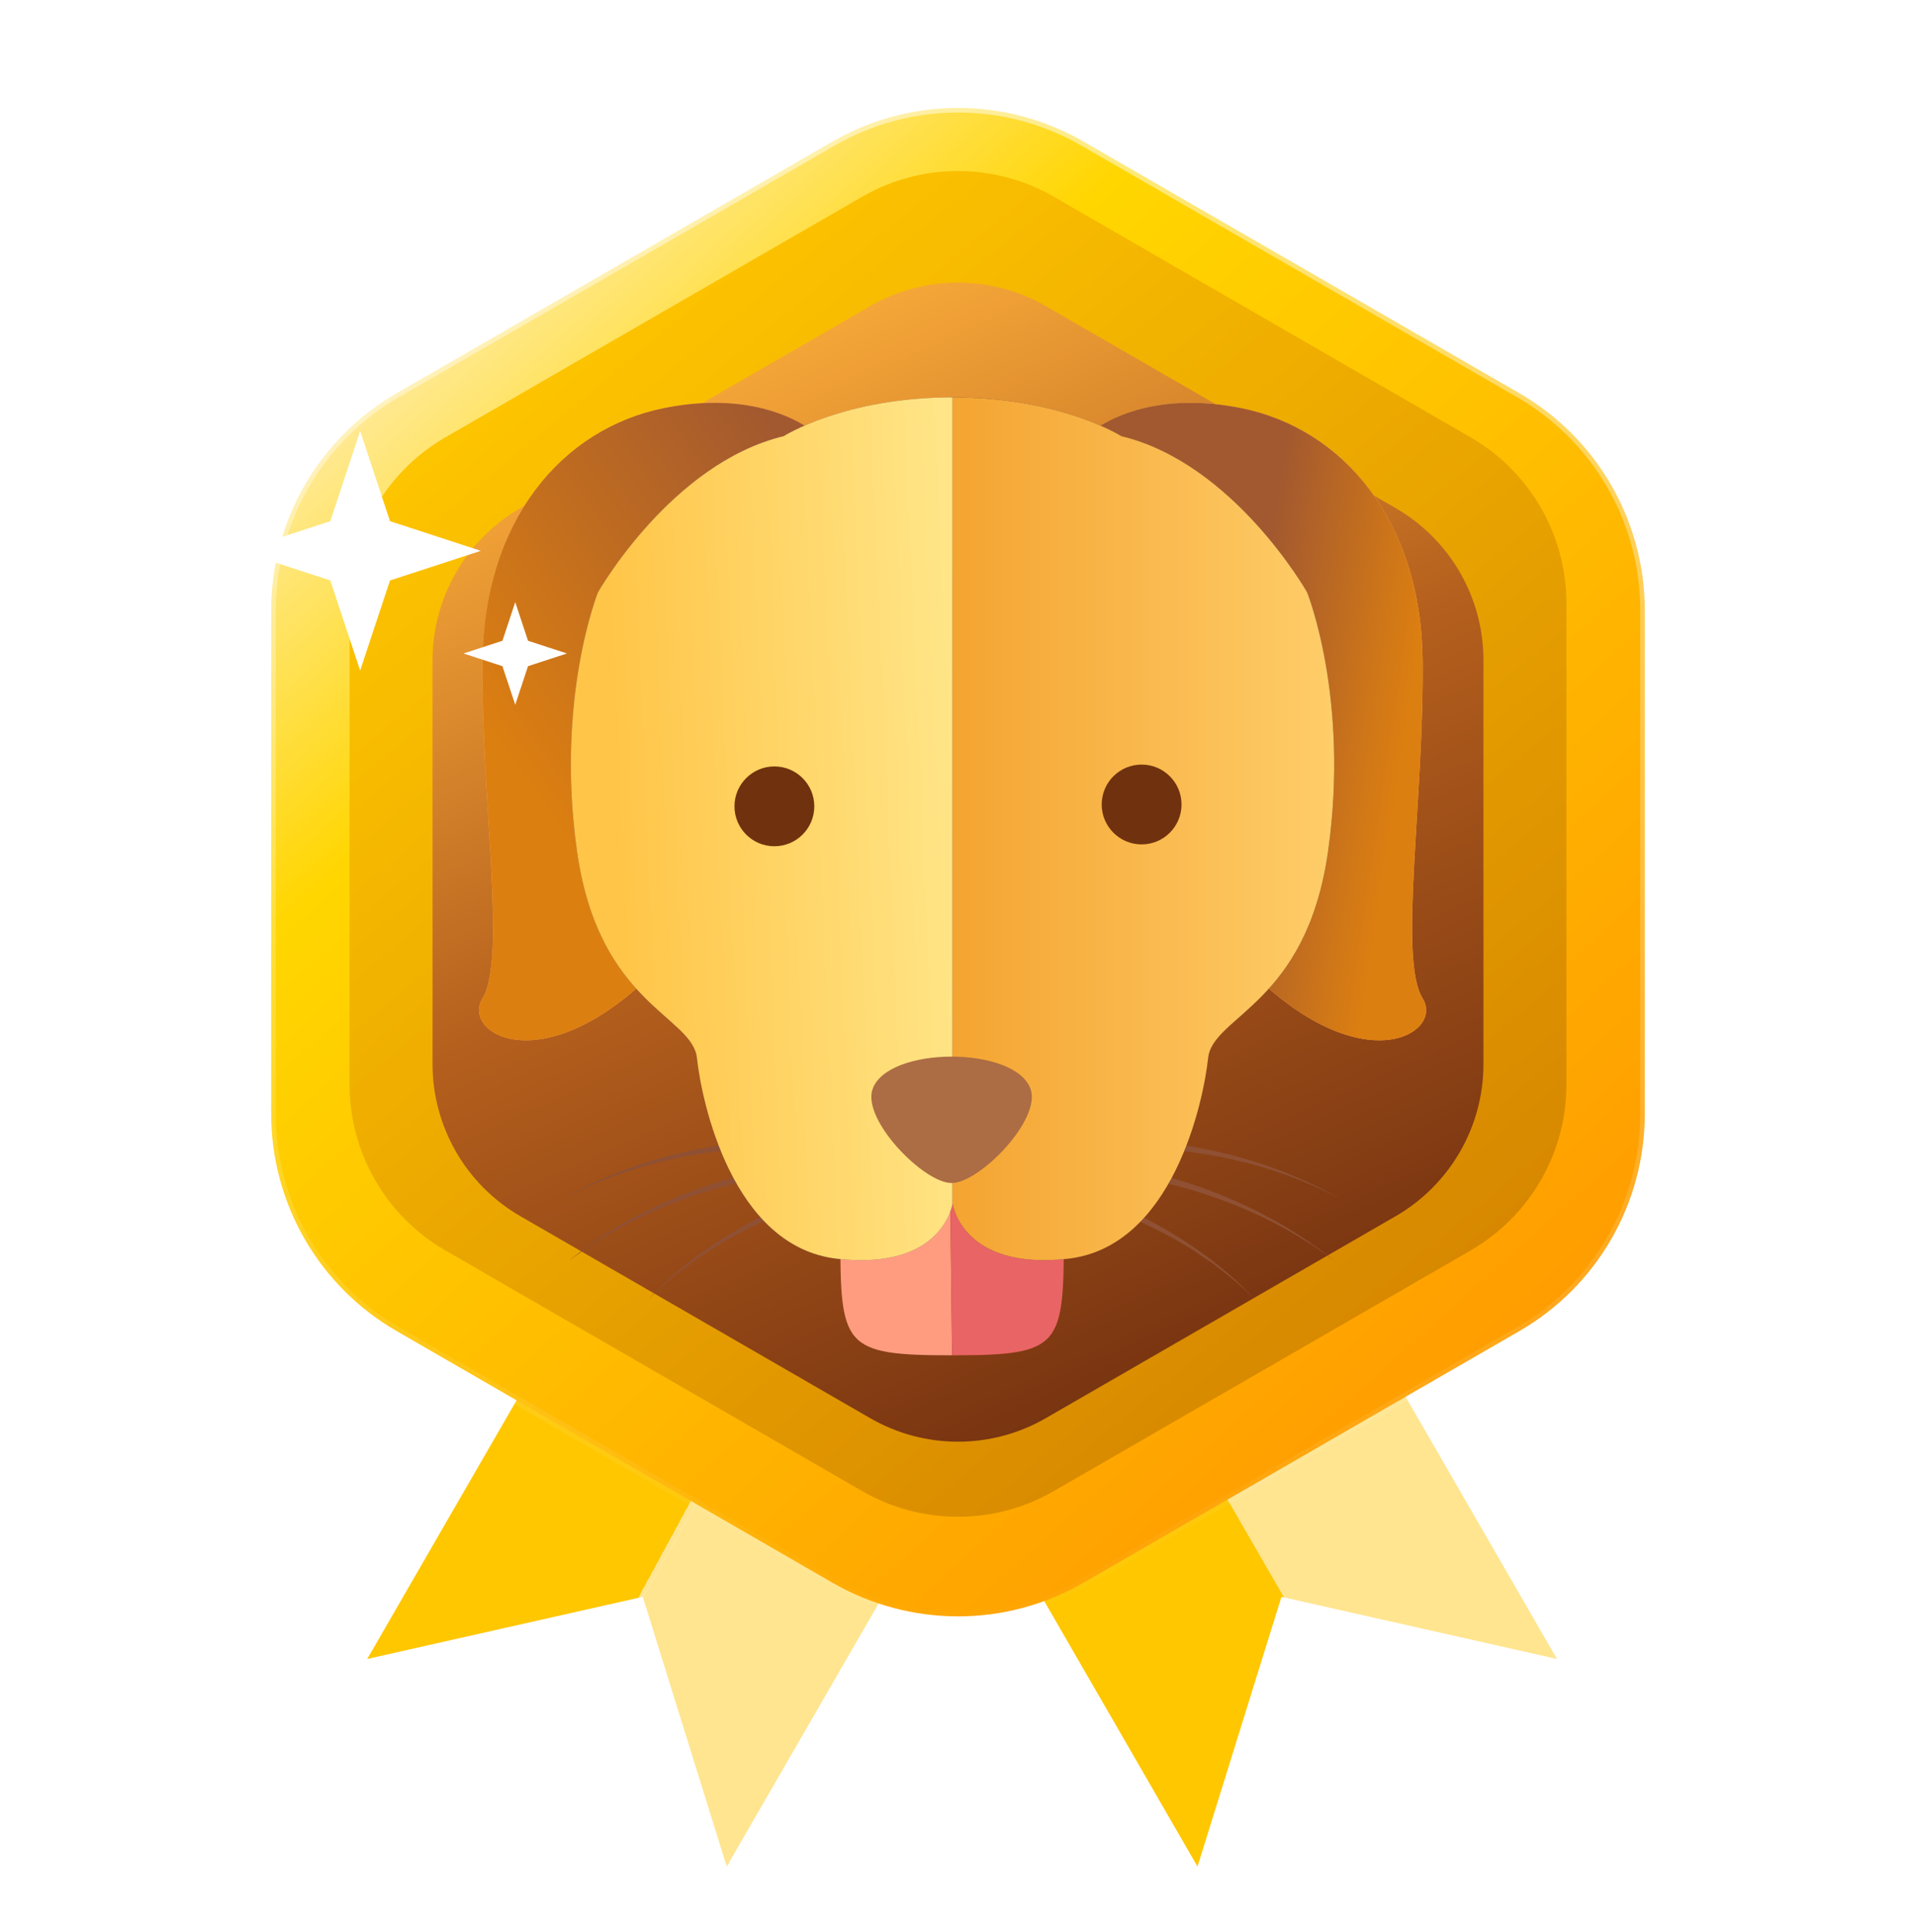 <svg width="120" height="121" viewBox="0 0 120 121" fill="none" xmlns="http://www.w3.org/2000/svg">
<path d="M41.999 70.999L53.257 77.499L40.257 100.016L22.999 103.908L41.999 70.999Z" fill="url(#paint0_linear_9985_449313)"/>
<path d="M64.516 83.999L53.257 77.499L40.257 100.016L45.516 116.908L64.516 83.999Z" fill="url(#paint1_linear_9985_449313)"/>
<path fill-rule="evenodd" clip-rule="evenodd" d="M67.257 77.5L78.516 71L97.516 103.909L80.258 100.017L75 116.909L56 84L67.258 77.5L67.257 77.5Z" fill="url(#paint2_linear_9985_449313)"/>
<path d="M67.857 8.866L95.158 24.629C100.02 27.436 103.016 32.623 103.016 38.238V69.762C103.016 75.377 100.02 80.564 95.158 83.371L67.857 99.134C62.995 101.941 57.005 101.941 52.143 99.134L24.842 83.371C19.98 80.564 16.984 75.377 16.984 69.762V38.238C16.984 32.623 19.98 27.436 24.842 24.629L52.143 8.866C57.005 6.059 62.995 6.059 67.857 8.866Z" fill="url(#paint3_linear_9985_449313)" stroke="url(#paint4_linear_9985_449313)" stroke-width="0.571"/>
<g filter="url(#filter0_i_9985_449313)">
<path d="M54 13.464C57.713 11.32 62.287 11.32 66 13.464L92.105 28.536C95.818 30.68 98.105 34.641 98.105 38.928V69.072C98.105 73.359 95.818 77.32 92.105 79.464L66 94.536C62.287 96.68 57.713 96.68 54 94.536L27.895 79.464C24.182 77.32 21.895 73.359 21.895 69.072V38.928C21.895 34.641 24.182 30.68 27.895 28.536L54 13.464Z" fill="url(#paint5_linear_9985_449313)"/>
</g>
<g filter="url(#filter1_ii_9985_449313)">
<path d="M54.5 19.175C57.903 17.21 62.097 17.21 65.5 19.175L87.409 31.825C90.812 33.789 92.909 37.421 92.909 41.351V66.649C92.909 70.579 90.812 74.21 87.409 76.175L65.5 88.825C62.097 90.79 57.903 90.79 54.5 88.825L32.591 76.175C29.188 74.21 27.091 70.579 27.091 66.649V41.351C27.091 37.421 29.188 33.789 32.591 31.825L54.5 19.175Z" fill="url(#paint6_linear_9985_449313)"/>
</g>
<g filter="url(#filter2_d_9985_449313)">
<path d="M51.107 26.276C51.107 26.276 47.982 23.381 41.578 24.674C35.173 25.971 30.295 31.765 30.219 40.53C30.143 49.299 31.742 59.209 30.219 61.648C28.696 64.088 35.327 67.748 43.636 56.921C51.944 46.095 51.107 26.273 51.107 26.273V26.276Z" fill="#FFB65E"/>
<path d="M51.107 26.276C51.107 26.276 47.982 23.381 41.578 24.674C35.173 25.971 30.295 31.765 30.219 40.53C30.143 49.299 31.742 59.209 30.219 61.648C28.696 64.088 35.327 67.748 43.636 56.921C51.944 46.095 51.107 26.273 51.107 26.273V26.276Z" fill="url(#paint7_linear_9985_449313)"/>
<path d="M54.716 71.447C48.783 70.425 42.46 71.002 36.905 73.387C36.53 73.565 35.587 74.031 35.203 74.212C35.587 74.01 36.509 73.523 36.878 73.327C40.888 71.422 45.331 70.528 49.759 70.455C51.458 70.431 53.142 70.513 54.846 70.77L54.716 71.444V71.447Z" fill="#8F5033"/>
<path d="M54.399 72.262C48.378 72.202 42.228 73.777 37.123 77.017C36.781 77.252 35.923 77.86 35.575 78.102C35.92 77.839 36.754 77.213 37.086 76.962C40.744 74.445 44.987 72.852 49.349 72.075C51.02 71.782 52.697 71.591 54.42 71.573L54.399 72.259V72.262Z" fill="#8F5033"/>
<path d="M56.429 73.227C50.983 73.886 45.557 76.053 41.431 79.722L40.609 80.475C40.881 80.206 41.537 79.559 41.8 79.299C43.593 77.691 45.645 76.298 47.812 75.255C50.514 73.937 53.37 72.994 56.362 72.544L56.429 73.227Z" fill="#8F5033"/>
<path d="M64.348 70.771C70.61 69.925 77.22 70.741 82.875 73.621L83.991 74.21L82.857 73.66C78.698 71.681 74.019 70.904 69.434 70.97C67.772 71.004 66.089 71.146 64.478 71.442L64.348 70.768V70.771Z" fill="#8F5033"/>
<path d="M64.774 71.578C71.085 71.741 77.493 73.603 82.613 77.345L83.62 78.104L82.589 77.378C78.799 74.761 74.304 73.25 69.767 72.585C68.12 72.352 66.437 72.225 64.799 72.261L64.777 71.575L64.774 71.578Z" fill="#8F5033"/>
<path d="M62.831 72.542C68.19 73.388 73.349 75.667 77.393 79.294C77.656 79.551 78.315 80.207 78.584 80.47L77.762 79.717C77.312 79.276 76.541 78.708 76.042 78.309C75.734 78.1 74.963 77.571 74.664 77.372C72.31 75.918 69.74 74.803 67.075 74.068C65.66 73.678 64.197 73.376 62.765 73.225L62.831 72.542Z" fill="#8F5033"/>
<path d="M58.394 73C58.394 73 55.939 75.971 52.629 76.253C52.629 83.45 52.72 84 59.629 84L59.5 73H58.394Z" fill="#FF9C80"/>
<path d="M60.864 73C60.864 73 63.319 75.971 66.629 76.253C66.629 83.45 66.538 84 59.629 84L59.5 73H60.864Z" fill="#E96464"/>
<path d="M59.659 74.472C59.659 74.472 59.112 78.673 52.48 77.957C45.849 77.241 43.936 68.061 43.652 65.39C43.371 62.718 37.504 62.05 36.141 52.444C34.778 42.839 37.453 36.208 37.453 36.208C37.453 36.208 42.035 28.126 49.086 26.43C49.086 26.43 52.889 24 59.659 24V74.472Z" fill="#7C5B5B"/>
<path d="M59.659 74.472C59.659 74.472 59.112 78.673 52.48 77.957C45.849 77.241 43.936 68.061 43.652 65.39C43.371 62.718 37.504 62.05 36.141 52.444C34.778 42.839 37.453 36.208 37.453 36.208C37.453 36.208 42.035 28.126 49.086 26.43C49.086 26.43 52.889 24 59.659 24V74.472Z" fill="url(#paint8_linear_9985_449313)"/>
<path d="M68.213 26.276C68.213 26.276 71.338 23.381 77.743 24.674C84.147 25.971 89.026 31.765 89.101 40.53C89.177 49.299 87.578 59.209 89.101 61.648C90.625 64.088 83.993 67.748 75.685 56.921C67.376 46.095 68.213 26.273 68.213 26.273V26.276Z" fill="#FFB65E"/>
<path d="M68.213 26.276C68.213 26.276 71.338 23.381 77.743 24.674C84.147 25.971 89.026 31.765 89.101 40.53C89.177 49.299 87.578 59.209 89.101 61.648C90.625 64.088 83.993 67.748 75.685 56.921C67.376 46.095 68.213 26.273 68.213 26.273V26.276Z" fill="url(#paint9_linear_9985_449313)"/>
<path d="M59.657 74.472C59.657 74.472 60.204 78.673 66.836 77.957C73.467 77.241 75.38 68.061 75.664 65.39C75.945 62.718 81.812 62.05 83.175 52.444C84.538 42.839 81.863 36.208 81.863 36.208C81.863 36.208 77.281 28.126 70.23 26.43C70.23 26.43 66.428 24 59.657 24V74.472Z" fill="#634444"/>
<path d="M59.657 74.472C59.657 74.472 60.204 78.673 66.836 77.957C73.467 77.241 75.38 68.061 75.664 65.39C75.945 62.718 81.812 62.05 83.175 52.444C84.538 42.839 81.863 36.208 81.863 36.208C81.863 36.208 77.281 28.126 70.23 26.43C70.23 26.43 66.428 24 59.657 24V74.472Z" fill="url(#paint10_linear_9985_449313)"/>
<path d="M59.6 73.209C61.35 73.209 65.219 69.249 64.547 67.33C63.602 64.613 55.598 64.613 54.649 67.33C53.981 69.252 57.85 73.209 59.597 73.209H59.6Z" fill="#AC6C44"/>
<circle cx="71.5" cy="49.5" r="2.5" fill="#70320E"/>
<circle cx="48.5" cy="49.616" r="2.5" fill="#70320E"/>
</g>
<path d="M32.27 37.715L33.071 40.134L35.508 40.929L33.071 41.725L32.27 44.143L31.468 41.725L29.031 40.929L31.468 40.134L32.27 37.715Z" fill="white"/>
<path d="M22.556 27L24.426 32.644L30.113 34.5L24.426 36.356L22.556 42L20.686 36.356L15 34.5L20.686 32.644L22.556 27Z" fill="white"/>
<defs>
<filter id="filter0_i_9985_449313" x="21.895" y="10.714" width="76.211" height="85.43" filterUnits="userSpaceOnUse" color-interpolation-filters="sRGB">
<feFlood flood-opacity="0" result="BackgroundImageFix"/>
<feBlend mode="normal" in="SourceGraphic" in2="BackgroundImageFix" result="shape"/>
<feColorMatrix in="SourceAlpha" type="matrix" values="0 0 0 0 0 0 0 0 0 0 0 0 0 0 0 0 0 0 127 0" result="hardAlpha"/>
<feOffset dy="-1.143"/>
<feGaussianBlur stdDeviation="0.571"/>
<feComposite in2="hardAlpha" operator="arithmetic" k2="-1" k3="1"/>
<feColorMatrix type="matrix" values="0 0 0 0 0.617 0 0 0 0 0.407 0 0 0 0 0 0 0 0 0.25 0"/>
<feBlend mode="normal" in2="shape" result="effect1_innerShadow_9985_449313"/>
</filter>
<filter id="filter1_ii_9985_449313" x="27.091" y="16.559" width="65.818" height="74.882" filterUnits="userSpaceOnUse" color-interpolation-filters="sRGB">
<feFlood flood-opacity="0" result="BackgroundImageFix"/>
<feBlend mode="normal" in="SourceGraphic" in2="BackgroundImageFix" result="shape"/>
<feColorMatrix in="SourceAlpha" type="matrix" values="0 0 0 0 0 0 0 0 0 0 0 0 0 0 0 0 0 0 127 0" result="hardAlpha"/>
<feOffset dy="1.143"/>
<feGaussianBlur stdDeviation="1.143"/>
<feComposite in2="hardAlpha" operator="arithmetic" k2="-1" k3="1"/>
<feColorMatrix type="matrix" values="0 0 0 0 0.7 0 0 0 0 0.466 0 0 0 0 0.012 0 0 0 1 0"/>
<feBlend mode="normal" in2="shape" result="effect1_innerShadow_9985_449313"/>
<feColorMatrix in="SourceAlpha" type="matrix" values="0 0 0 0 0 0 0 0 0 0 0 0 0 0 0 0 0 0 127 0" result="hardAlpha"/>
<feOffset dy="-1.143"/>
<feGaussianBlur stdDeviation="0.571"/>
<feComposite in2="hardAlpha" operator="arithmetic" k2="-1" k3="1"/>
<feColorMatrix type="matrix" values="0 0 0 0 1 0 0 0 0 0.72 0 0 0 0 0 0 0 0 1 0"/>
<feBlend mode="normal" in2="effect1_innerShadow_9985_449313" result="effect2_innerShadow_9985_449313"/>
</filter>
<filter id="filter2_d_9985_449313" x="26.45" y="21.337" width="66.421" height="67.101" filterUnits="userSpaceOnUse" color-interpolation-filters="sRGB">
<feFlood flood-opacity="0" result="BackgroundImageFix"/>
<feColorMatrix in="SourceAlpha" type="matrix" values="0 0 0 0 0 0 0 0 0 0 0 0 0 0 0 0 0 0 127 0" result="hardAlpha"/>
<feOffset dy="0.888"/>
<feGaussianBlur stdDeviation="1.775"/>
<feColorMatrix type="matrix" values="0 0 0 0 0.417 0 0 0 0 0.161 0 0 0 0 0.005 0 0 0 1 0"/>
<feBlend mode="normal" in2="BackgroundImageFix" result="effect1_dropShadow_9985_449313"/>
<feBlend mode="normal" in="SourceGraphic" in2="effect1_dropShadow_9985_449313" result="shape"/>
</filter>
<linearGradient id="paint0_linear_9985_449313" x1="30.999" y1="89.999" x2="53.999" y2="102.5" gradientUnits="userSpaceOnUse">
<stop offset="0.485" stop-color="#FFC700"/>
<stop offset="0.485" stop-color="#FFE590"/>
</linearGradient>
<linearGradient id="paint1_linear_9985_449313" x1="30.999" y1="89.999" x2="53.999" y2="102.5" gradientUnits="userSpaceOnUse">
<stop offset="0.485" stop-color="#FFC700"/>
<stop offset="0.485" stop-color="#FFE590"/>
</linearGradient>
<linearGradient id="paint2_linear_9985_449313" x1="77.011" y1="85.033" x2="68.905" y2="89.713" gradientUnits="userSpaceOnUse">
<stop offset="0.485" stop-color="#FFE590"/>
<stop offset="0.489" stop-color="#FFC700"/>
</linearGradient>
<linearGradient id="paint3_linear_9985_449313" x1="27.949" y1="16.82" x2="94.615" y2="91.18" gradientUnits="userSpaceOnUse">
<stop stop-color="#FFECA9"/>
<stop offset="0.237" stop-color="#FFD600"/>
<stop offset="1" stop-color="#FF9900"/>
</linearGradient>
<linearGradient id="paint4_linear_9985_449313" x1="60" y1="4" x2="60" y2="104" gradientUnits="userSpaceOnUse">
<stop stop-color="white" stop-opacity="0.5"/>
<stop offset="1" stop-color="white" stop-opacity="0"/>
</linearGradient>
<linearGradient id="paint5_linear_9985_449313" x1="31.889" y1="20.389" x2="88.111" y2="88.222" gradientUnits="userSpaceOnUse">
<stop stop-color="#FFC700"/>
<stop offset="1" stop-color="#D58500"/>
</linearGradient>
<linearGradient id="paint6_linear_9985_449313" x1="34.853" y1="22.706" x2="66.147" y2="92" gradientUnits="userSpaceOnUse">
<stop stop-color="#FFB13C"/>
<stop offset="0.484" stop-color="#B45F1D"/>
<stop offset="1" stop-color="#743110"/>
</linearGradient>
<linearGradient id="paint7_linear_9985_449313" x1="30" y1="44" x2="51" y2="29.5" gradientUnits="userSpaceOnUse">
<stop stop-color="#DC7F11"/>
<stop offset="1" stop-color="#A3592F"/>
</linearGradient>
<linearGradient id="paint8_linear_9985_449313" x1="59.659" y1="43.276" x2="38.358" y2="44.191" gradientUnits="userSpaceOnUse">
<stop stop-color="#FFE587"/>
<stop offset="1" stop-color="#FFC548"/>
</linearGradient>
<linearGradient id="paint9_linear_9985_449313" x1="89.002" y1="38.5" x2="79.002" y2="37" gradientUnits="userSpaceOnUse">
<stop stop-color="#DC7F11"/>
<stop offset="1" stop-color="#A3592F"/>
</linearGradient>
<linearGradient id="paint10_linear_9985_449313" x1="59.657" y1="46.794" x2="83.941" y2="46.794" gradientUnits="userSpaceOnUse">
<stop stop-color="#F4A431"/>
<stop offset="1" stop-color="#FFCE6A"/>
</linearGradient>
</defs>
</svg>
